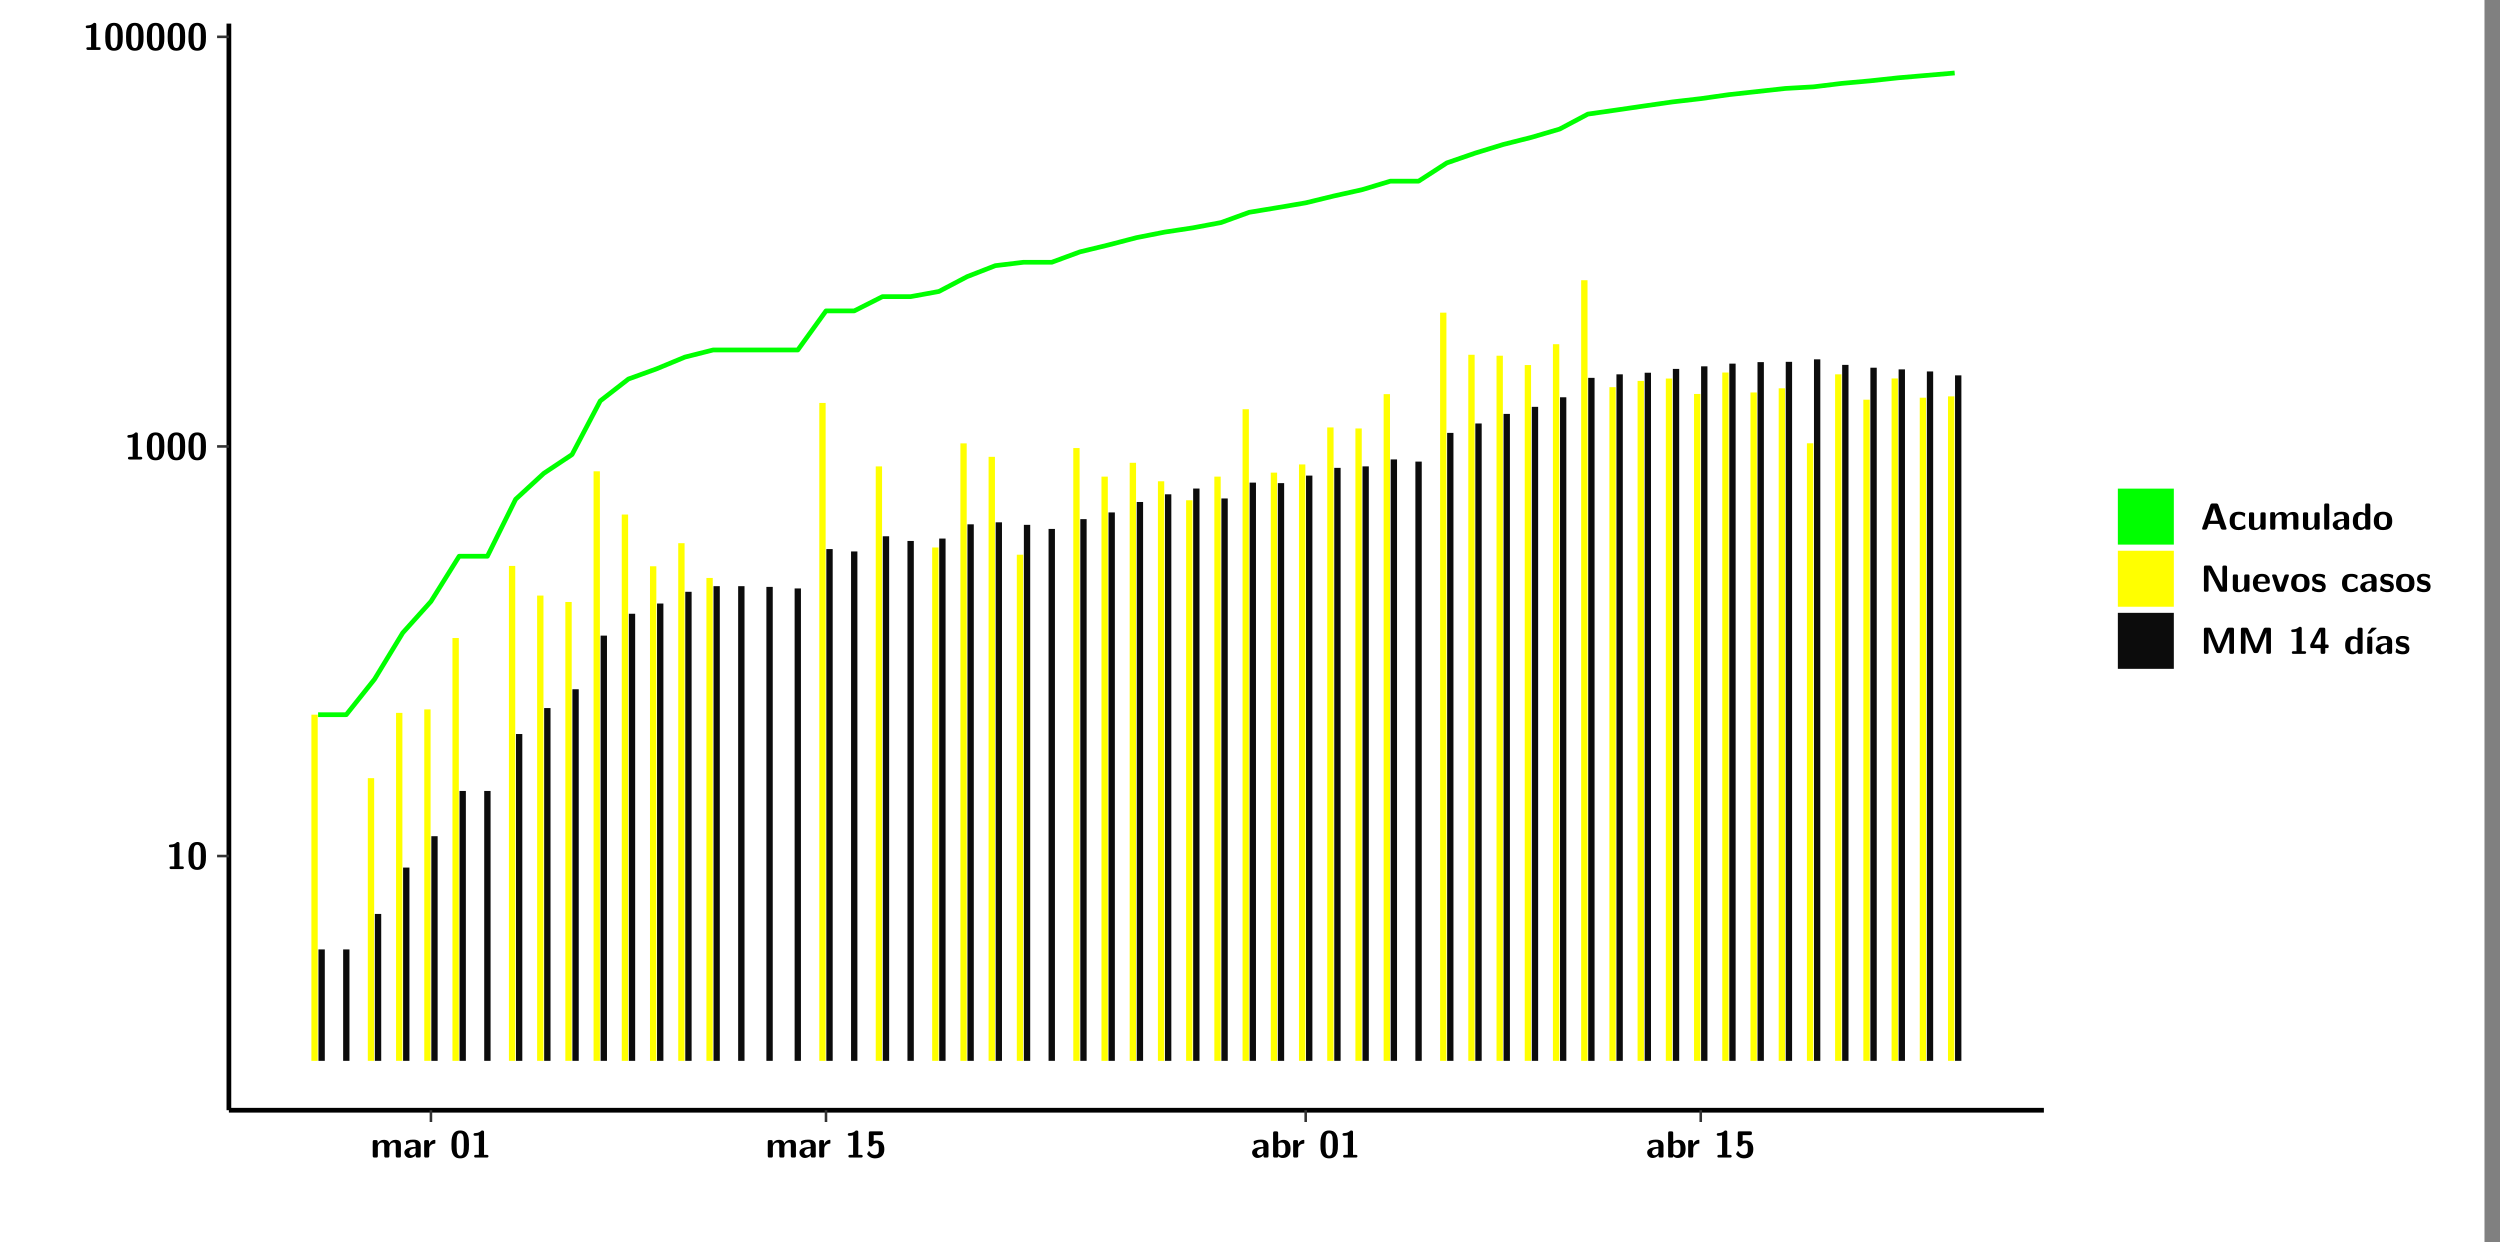 <?xml version="1.0" encoding="UTF-8"?>
<svg xmlns="http://www.w3.org/2000/svg" xmlns:xlink="http://www.w3.org/1999/xlink" width="579.653pt" height="288pt" viewBox="0 0 579.653 288" version="1.1">
<rect x="0" y="0" width="579.653" height="288" fill="#808080" stroke="none"/>
<defs>
<g>
<symbol overflow="visible" id="glyph0-0">
<path style="stroke:none;" d=""/>
</symbol>
<symbol overflow="visible" id="glyph0-1">
<path style="stroke:none;" d="M 3.109 -5.859 C 3.109 -6.016 3.109 -6.281 2.719 -6.281 C 2.547 -6.281 2.516 -6.266 2.406 -6.156 C 2.25 -6.016 1.922 -5.688 1.047 -5.672 C 0.891 -5.672 0.672 -5.609 0.672 -5.359 C 0.672 -5.047 0.969 -5.047 1.094 -5.047 C 1.344 -5.047 1.656 -5.078 1.906 -5.156 L 1.906 -0.625 L 1.234 -0.625 C 1.109 -0.625 0.812 -0.625 0.812 -0.312 C 0.812 0 1.109 0 1.234 0 L 3.719 0 C 3.828 0 4.141 0 4.141 -0.312 C 4.141 -0.625 3.828 -0.625 3.719 -0.625 L 3.109 -0.625 Z M 3.109 -5.859 "/>
</symbol>
<symbol overflow="visible" id="glyph0-2">
<path style="stroke:none;" d="M 4.438 -3 C 4.438 -4.203 4.438 -6.281 2.406 -6.281 C 0.375 -6.281 0.375 -4.219 0.375 -3 C 0.375 -1.812 0.375 0.188 2.406 0.188 C 4.438 0.188 4.438 -1.781 4.438 -3 Z M 2.406 -0.438 C 1.75 -0.438 1.656 -1.25 1.625 -1.484 C 1.562 -1.953 1.562 -2.766 1.562 -3.125 C 1.562 -3.641 1.562 -4.203 1.625 -4.641 C 1.641 -4.875 1.734 -5.641 2.406 -5.641 C 3.047 -5.641 3.156 -4.906 3.188 -4.734 C 3.25 -4.281 3.25 -3.594 3.25 -3.125 C 3.25 -2.625 3.25 -1.953 3.188 -1.469 C 3.156 -1.234 3.062 -0.438 2.406 -0.438 Z M 2.406 -0.438 "/>
</symbol>
<symbol overflow="visible" id="glyph0-3">
<path style="stroke:none;" d="M 7.062 -2.844 C 7.062 -3.75 6.672 -4.109 5.781 -4.109 C 5.156 -4.109 4.688 -3.828 4.359 -3.25 C 4.219 -4.078 3.484 -4.109 3.109 -4.109 C 2.938 -4.109 2.578 -4.109 2.188 -3.828 C 1.906 -3.625 1.734 -3.344 1.672 -3.203 L 1.672 -3.641 C 1.672 -3.922 1.609 -4.062 1.25 -4.062 L 0.953 -4.062 C 0.625 -4.062 0.531 -3.969 0.531 -3.641 L 0.531 -0.422 C 0.531 -0.109 0.625 0 0.953 0 L 1.297 0 C 1.625 0 1.719 -0.109 1.719 -0.422 L 1.719 -2.359 C 1.719 -3.141 2.25 -3.484 2.688 -3.484 C 3.109 -3.484 3.203 -3.297 3.203 -2.828 L 3.203 -0.422 C 3.203 -0.109 3.297 0 3.625 0 L 3.969 0 C 4.297 0 4.391 -0.109 4.391 -0.422 L 4.391 -2.359 C 4.391 -3.141 4.922 -3.484 5.359 -3.484 C 5.781 -3.484 5.875 -3.297 5.875 -2.828 L 5.875 -0.422 C 5.875 -0.109 5.969 0 6.297 0 L 6.641 0 C 6.984 0 7.062 -0.109 7.062 -0.422 Z M 7.062 -2.844 "/>
</symbol>
<symbol overflow="visible" id="glyph0-4">
<path style="stroke:none;" d="M 4.062 -2.766 C 4.062 -4.156 2.734 -4.156 2.297 -4.156 C 1.891 -4.156 1.453 -4.125 0.859 -3.891 C 0.672 -3.797 0.625 -3.781 0.625 -3.688 C 0.625 -3.625 0.688 -3.109 0.688 -3.047 C 0.703 -2.984 0.75 -2.938 0.812 -2.938 C 0.844 -2.938 0.875 -2.969 0.906 -3 C 1.281 -3.391 1.719 -3.578 2.266 -3.578 C 2.734 -3.578 2.875 -3.297 2.875 -2.781 L 2.875 -2.469 C 2.562 -2.469 0.266 -2.453 0.266 -1.172 C 0.266 -0.547 0.766 0.094 1.531 0.094 C 1.828 0.094 2.484 0.016 2.906 -0.594 L 2.906 -0.422 C 2.906 -0.141 2.969 0 3.328 0 L 3.641 0 C 3.984 0 4.062 -0.109 4.062 -0.422 Z M 2.875 -1.344 C 2.875 -0.531 2.047 -0.531 2.016 -0.531 C 1.641 -0.531 1.406 -0.844 1.406 -1.188 C 1.406 -2.047 2.625 -2.109 2.875 -2.109 Z M 2.875 -1.344 "/>
</symbol>
<symbol overflow="visible" id="glyph0-5">
<path style="stroke:none;" d="M 1.703 -2.016 C 1.703 -2.844 2.391 -3.188 2.938 -3.219 C 3.109 -3.234 3.125 -3.234 3.125 -3.469 L 3.125 -3.875 C 3.125 -4.047 3.125 -4.109 2.969 -4.109 C 2.719 -4.109 2.078 -4.031 1.672 -3.078 L 1.656 -3.078 L 1.656 -3.641 C 1.656 -3.922 1.594 -4.062 1.234 -4.062 L 0.953 -4.062 C 0.641 -4.062 0.531 -3.969 0.531 -3.641 L 0.531 -0.422 C 0.531 -0.109 0.625 0 0.953 0 L 1.281 0 C 1.609 0 1.703 -0.109 1.703 -0.422 Z M 1.703 -2.016 "/>
</symbol>
<symbol overflow="visible" id="glyph0-6">
<path style="stroke:none;" d="M 1.859 -5.203 L 3.578 -5.203 C 4 -5.203 4 -5.406 4 -5.641 C 4 -5.875 4 -6.078 3.578 -6.078 L 1.141 -6.078 C 0.875 -6.078 0.734 -6.031 0.734 -5.688 L 0.734 -3 C 0.734 -2.609 0.922 -2.594 1.172 -2.594 C 1.391 -2.594 1.469 -2.594 1.594 -2.812 C 1.812 -3.141 2.109 -3.328 2.469 -3.328 C 3.047 -3.328 3.047 -2.656 3.047 -1.969 C 3.047 -1.297 3.047 -0.625 2.125 -0.625 C 1.844 -0.625 1.25 -0.703 0.906 -1.406 C 0.875 -1.453 0.844 -1.5 0.781 -1.5 C 0.719 -1.5 0.703 -1.469 0.656 -1.391 C 0.531 -1.188 0.328 -0.891 0.328 -0.828 C 0.328 -0.75 0.891 0.188 2.141 0.188 C 3.562 0.188 4.328 -0.516 4.328 -1.938 C 4.328 -3.094 3.844 -3.953 2.5 -3.953 C 2.281 -3.953 2.078 -3.922 1.859 -3.844 Z M 1.859 -5.203 "/>
</symbol>
<symbol overflow="visible" id="glyph0-7">
<path style="stroke:none;" d="M 1.703 -5.656 C 1.703 -5.938 1.641 -6.078 1.281 -6.078 L 0.953 -6.078 C 0.641 -6.078 0.531 -5.984 0.531 -5.656 L 0.531 -0.422 C 0.531 -0.109 0.625 0 0.953 0 L 1.312 0 C 1.453 0 1.719 0 1.734 -0.344 C 2.125 0.094 2.578 0.094 2.719 0.094 C 4.578 0.094 4.578 -1.594 4.578 -2.031 C 4.578 -2.453 4.578 -4.109 2.938 -4.109 C 2.219 -4.109 1.781 -3.703 1.703 -3.625 Z M 1.734 -3.172 C 1.844 -3.281 2.109 -3.484 2.5 -3.484 C 3.391 -3.484 3.391 -2.672 3.391 -2.016 C 3.391 -1.375 3.391 -0.531 2.406 -0.531 C 2.047 -0.531 1.828 -0.75 1.734 -0.875 Z M 1.734 -3.172 "/>
</symbol>
<symbol overflow="visible" id="glyph0-8">
<path style="stroke:none;" d="M 4.156 -5.703 C 4.031 -6.078 3.766 -6.078 3.594 -6.078 L 2.828 -6.078 C 2.641 -6.078 2.391 -6.078 2.266 -5.703 L 0.406 -0.406 C 0.375 -0.297 0.375 -0.281 0.375 -0.234 C 0.375 0 0.594 0 0.703 0 L 1.031 0 C 1.188 0 1.453 0 1.578 -0.344 L 1.922 -1.328 L 4.344 -1.328 L 4.641 -0.484 C 4.75 -0.172 4.812 0 5.234 0 L 5.703 0 C 5.828 0 6.047 0 6.047 -0.234 C 6.047 -0.281 6.047 -0.297 6 -0.406 Z M 2.812 -3.938 C 2.938 -4.328 3.062 -4.656 3.125 -4.969 L 3.141 -4.969 C 3.188 -4.766 3.188 -4.75 3.25 -4.547 L 4.078 -2.078 L 2.188 -2.078 Z M 2.812 -3.938 "/>
</symbol>
<symbol overflow="visible" id="glyph0-9">
<path style="stroke:none;" d="M 4 -0.438 C 4 -0.531 3.969 -0.938 3.953 -1.047 C 3.953 -1.078 3.938 -1.172 3.844 -1.172 C 3.812 -1.172 3.797 -1.172 3.703 -1.078 C 3.562 -0.953 3.141 -0.594 2.422 -0.594 C 1.516 -0.594 1.516 -1.469 1.516 -2.031 C 1.516 -2.75 1.562 -3.484 2.453 -3.484 C 3.031 -3.484 3.266 -3.344 3.578 -3.078 C 3.688 -2.984 3.703 -2.984 3.734 -2.984 C 3.828 -2.984 3.844 -3.062 3.844 -3.094 C 3.859 -3.172 3.953 -3.656 3.953 -3.703 C 3.953 -3.781 3.891 -3.812 3.75 -3.891 C 3.328 -4.078 3.062 -4.156 2.453 -4.156 C 1.141 -4.156 0.328 -3.547 0.328 -2.016 C 0.328 -0.562 1.078 0.094 2.406 0.094 C 2.641 0.094 3.172 0.094 3.75 -0.203 C 4 -0.344 4 -0.344 4 -0.438 Z M 4 -0.438 "/>
</symbol>
<symbol overflow="visible" id="glyph0-10">
<path style="stroke:none;" d="M 4.391 -3.594 C 4.391 -3.875 4.328 -4.016 3.969 -4.016 L 3.609 -4.016 C 3.281 -4.016 3.188 -3.906 3.188 -3.594 L 3.188 -1.516 C 3.188 -0.938 2.891 -0.438 2.266 -0.438 C 1.766 -0.438 1.719 -0.562 1.719 -1.031 L 1.719 -3.594 C 1.719 -3.875 1.656 -4.016 1.297 -4.016 L 0.953 -4.016 C 0.625 -4.016 0.531 -3.922 0.531 -3.594 L 0.531 -1.109 C 0.531 -0.172 1.031 0.094 1.953 0.094 C 2.188 0.094 2.812 0.094 3.219 -0.656 L 3.219 -0.422 C 3.219 -0.141 3.281 0 3.641 0 L 3.969 0 C 4.297 0 4.391 -0.109 4.391 -0.422 Z M 4.391 -3.594 "/>
</symbol>
<symbol overflow="visible" id="glyph0-11">
<path style="stroke:none;" d="M 1.703 -5.656 C 1.703 -5.938 1.641 -6.078 1.281 -6.078 L 0.953 -6.078 C 0.641 -6.078 0.531 -5.984 0.531 -5.656 L 0.531 -0.422 C 0.531 -0.109 0.625 0 0.953 0 L 1.281 0 C 1.609 0 1.703 -0.109 1.703 -0.422 Z M 1.703 -5.656 "/>
</symbol>
<symbol overflow="visible" id="glyph0-12">
<path style="stroke:none;" d="M 4.375 -5.656 C 4.375 -5.938 4.312 -6.078 3.953 -6.078 L 3.625 -6.078 C 3.297 -6.078 3.203 -5.969 3.203 -5.656 L 3.203 -3.672 C 2.812 -4.047 2.375 -4.109 2.109 -4.109 C 0.328 -4.109 0.328 -2.422 0.328 -2 C 0.328 -1.594 0.328 0.094 2.062 0.094 C 2.422 0.094 2.812 -0.016 3.188 -0.406 C 3.188 -0.094 3.297 0 3.609 0 L 3.953 0 C 4.281 0 4.375 -0.109 4.375 -0.422 Z M 3.188 -1.094 C 3.188 -0.953 3.188 -0.875 2.922 -0.688 C 2.703 -0.547 2.5 -0.531 2.406 -0.531 C 1.516 -0.531 1.516 -1.344 1.516 -2 C 1.516 -2.656 1.516 -3.484 2.5 -3.484 C 2.75 -3.484 2.984 -3.391 3.188 -3.203 Z M 3.188 -1.094 "/>
</symbol>
<symbol overflow="visible" id="glyph0-13">
<path style="stroke:none;" d="M 4.547 -1.969 C 4.547 -3.406 3.844 -4.156 2.406 -4.156 C 0.953 -4.156 0.266 -3.391 0.266 -1.969 C 0.266 -0.547 1.031 0.094 2.406 0.094 C 3.781 0.094 4.547 -0.531 4.547 -1.969 Z M 2.406 -0.594 C 1.469 -0.594 1.469 -1.375 1.469 -2.078 C 1.469 -2.75 1.469 -3.531 2.406 -3.531 C 3.344 -3.531 3.344 -2.766 3.344 -2.078 C 3.344 -1.391 3.344 -0.594 2.406 -0.594 Z M 2.406 -0.594 "/>
</symbol>
<symbol overflow="visible" id="glyph0-14">
<path style="stroke:none;" d="M 2.656 -5.734 C 2.469 -6.078 2.203 -6.078 2.031 -6.078 L 1.219 -6.078 C 0.906 -6.078 0.797 -5.984 0.797 -5.656 L 0.797 -0.422 C 0.797 -0.109 0.891 0 1.219 0 L 1.453 0 C 1.781 0 1.875 -0.109 1.875 -0.422 L 1.875 -5.016 L 1.891 -5.016 L 4.297 -0.344 C 4.484 0 4.75 0 4.922 0 L 5.734 0 C 6.062 0 6.156 -0.109 6.156 -0.422 L 6.156 -5.656 C 6.156 -5.938 6.094 -6.078 5.734 -6.078 L 5.5 -6.078 C 5.156 -6.078 5.078 -5.969 5.078 -5.656 L 5.078 -1.062 L 5.062 -1.062 Z M 2.656 -5.734 "/>
</symbol>
<symbol overflow="visible" id="glyph0-15">
<path style="stroke:none;" d="M 3.781 -1.875 C 3.984 -1.875 4.203 -1.891 4.203 -2.281 C 4.203 -3.406 3.672 -4.156 2.359 -4.156 C 0.969 -4.156 0.266 -3.375 0.266 -2.047 C 0.266 -0.609 1.109 0.094 2.484 0.094 C 2.812 0.094 3.312 0.047 3.891 -0.234 C 4.078 -0.328 4.141 -0.359 4.141 -0.469 C 4.141 -0.531 4.125 -0.781 4.109 -0.844 C 4.078 -1.125 4.062 -1.125 3.984 -1.125 C 3.953 -1.125 3.938 -1.125 3.844 -1.047 C 3.328 -0.594 2.797 -0.531 2.516 -0.531 C 1.531 -0.531 1.422 -1.312 1.391 -1.875 Z M 1.406 -2.344 C 1.422 -2.875 1.609 -3.531 2.359 -3.531 C 3.062 -3.531 3.203 -3.031 3.219 -2.344 Z M 1.406 -2.344 "/>
</symbol>
<symbol overflow="visible" id="glyph0-16">
<path style="stroke:none;" d="M 4.109 -3.609 C 4.141 -3.719 4.141 -3.75 4.141 -3.766 C 4.141 -4.016 3.922 -4.016 3.797 -4.016 L 3.609 -4.016 C 3.25 -4.016 3.141 -3.891 3.062 -3.641 L 2.203 -0.984 L 1.328 -3.641 C 1.266 -3.828 1.203 -4.016 0.781 -4.016 L 0.578 -4.016 C 0.453 -4.016 0.234 -4.016 0.234 -3.766 C 0.234 -3.75 0.234 -3.719 0.266 -3.609 L 1.312 -0.375 C 1.438 0 1.703 0 1.859 0 L 2.5 0 C 2.672 0 2.938 0 3.062 -0.375 Z M 4.109 -3.609 "/>
</symbol>
<symbol overflow="visible" id="glyph0-17">
<path style="stroke:none;" d="M 3.469 -1.234 C 3.469 -1.734 3.203 -2.031 3.047 -2.172 C 2.703 -2.484 2.391 -2.547 2.031 -2.609 C 1.547 -2.703 1.188 -2.766 1.188 -3.109 C 1.188 -3.469 1.484 -3.547 1.828 -3.547 C 2.406 -3.547 2.719 -3.328 2.953 -3.125 C 3.047 -3.047 3.062 -3.047 3.094 -3.047 C 3.188 -3.047 3.203 -3.125 3.203 -3.156 C 3.219 -3.219 3.312 -3.719 3.312 -3.766 C 3.312 -3.906 2.844 -4.031 2.75 -4.062 C 2.406 -4.156 2.125 -4.156 1.891 -4.156 C 1.5 -4.156 0.328 -4.156 0.328 -2.906 C 0.328 -2.484 0.516 -2.219 0.75 -2 C 1.062 -1.734 1.406 -1.672 1.906 -1.562 C 2.156 -1.531 2.609 -1.453 2.609 -1.062 C 2.609 -0.656 2.266 -0.594 1.922 -0.594 C 1.531 -0.594 1.047 -0.703 0.625 -1.188 C 0.594 -1.234 0.562 -1.266 0.516 -1.266 C 0.422 -1.266 0.406 -1.188 0.391 -1.125 C 0.375 -1.016 0.266 -0.516 0.266 -0.422 C 0.266 -0.266 0.922 -0.062 0.922 -0.047 C 1.406 0.094 1.766 0.094 1.922 0.094 C 2.359 0.094 3.469 0.062 3.469 -1.234 Z M 3.469 -1.234 "/>
</symbol>
<symbol overflow="visible" id="glyph0-18">
<path style="stroke:none;" d="M 4.859 -2.859 C 4.688 -2.422 4.359 -1.609 4.281 -1.312 C 4.203 -1.625 3.844 -2.484 3.656 -2.953 L 2.531 -5.719 C 2.391 -6.078 2.109 -6.078 1.953 -6.078 L 1.219 -6.078 C 0.906 -6.078 0.797 -5.984 0.797 -5.656 L 0.797 -0.422 C 0.797 -0.109 0.891 0 1.219 0 L 1.453 0 C 1.781 0 1.875 -0.109 1.875 -0.422 L 1.875 -4.953 L 1.891 -4.953 C 1.984 -4.562 2.375 -3.578 2.578 -3.062 L 3.609 -0.562 C 3.766 -0.188 3.969 -0.188 4.266 -0.188 C 4.562 -0.188 4.781 -0.188 4.938 -0.562 L 6.062 -3.328 C 6.141 -3.531 6.625 -4.719 6.672 -4.953 L 6.688 -4.953 L 6.688 -0.422 C 6.688 -0.141 6.75 0 7.109 0 L 7.344 0 C 7.672 0 7.766 -0.109 7.766 -0.422 L 7.766 -5.656 C 7.766 -5.938 7.703 -6.078 7.344 -6.078 L 6.609 -6.078 C 6.391 -6.078 6.172 -6.062 6.016 -5.703 Z M 4.859 -2.859 "/>
</symbol>
<symbol overflow="visible" id="glyph0-19">
<path style="stroke:none;" d="M 0.344 -2.297 C 0.266 -2.172 0.266 -2.141 0.266 -1.984 L 0.266 -1.766 C 0.266 -1.484 0.328 -1.344 0.688 -1.344 L 2.672 -1.344 L 2.672 -0.422 C 2.672 -0.141 2.719 0 3.078 0 L 3.328 0 C 3.656 0 3.75 -0.109 3.75 -0.422 L 3.75 -1.344 L 4.125 -1.344 C 4.391 -1.344 4.547 -1.406 4.547 -1.75 C 4.547 -2.078 4.422 -2.172 4.125 -2.172 L 3.75 -2.172 L 3.75 -5.656 C 3.75 -5.984 3.656 -6.078 3.328 -6.078 L 2.688 -6.078 C 2.531 -6.078 2.391 -6.078 2.281 -5.875 Z M 1.188 -2.172 C 2.578 -4.75 2.672 -5.016 2.703 -5.156 L 2.719 -5.156 L 2.719 -2.172 Z M 1.188 -2.172 "/>
</symbol>
<symbol overflow="visible" id="glyph0-20">
<path style="stroke:none;" d="M 3.906 -5.844 C 3.953 -5.875 4 -5.922 4 -5.969 C 4 -6.078 3.906 -6.078 3.766 -6.078 L 3.047 -6.078 C 2.875 -6.078 2.859 -6.078 2.781 -5.984 L 2.031 -4.953 C 1.953 -4.859 1.953 -4.844 1.953 -4.828 C 1.953 -4.703 2.047 -4.703 2.188 -4.703 L 2.516 -4.703 Z M 3.906 -5.844 "/>
</symbol>
<symbol overflow="visible" id="glyph0-21">
<path style="stroke:none;" d="M 1.703 -3.594 C 1.703 -3.875 1.641 -4.016 1.281 -4.016 L 0.953 -4.016 C 0.641 -4.016 0.531 -3.922 0.531 -3.594 L 0.531 -0.422 C 0.531 -0.109 0.625 0 0.953 0 L 1.281 0 C 1.609 0 1.703 -0.109 1.703 -0.422 Z M 1.703 -3.594 "/>
</symbol>
</g>
<clipPath id="clip1">
  <path d="M 0 0 L 576.008 0 L 576.008 288 L 0 288 Z M 0 0 "/>
</clipPath>
<clipPath id="clip2">
  <path d="M 53.07 5.477 L 473.898 5.477 L 473.898 257.414 L 53.07 257.414 Z M 53.07 5.477 "/>
</clipPath>
</defs>
<g id="surface1">
<g clip-path="url(#clip1)" clip-rule="nonzero">
<path style="fill-rule:nonzero;fill:rgb(100%,100%,100%);fill-opacity:1;stroke-width:0.598;stroke-linecap:round;stroke-linejoin:round;stroke:rgb(100%,100%,100%);stroke-opacity:1;stroke-miterlimit:10;" d="M 0 0 L 0 288.004 L 576.008 288.004 L 576.008 0 Z M 0 0 " transform="matrix(1,0,0,-1,0,288)"/>
</g>
<g clip-path="url(#clip2)" clip-rule="nonzero">
<path style=" stroke:none;fill-rule:nonzero;fill:rgb(100%,100%,100%);fill-opacity:1;" d="M 53.07 257.414 L 53.07 5.477 L 473.898 5.477 L 473.898 257.414 Z M 53.07 257.414 "/>
</g>
<path style=" stroke:none;fill-rule:nonzero;fill:rgb(100%,100%,0%);fill-opacity:1;" d="M 72.199 245.969 L 72.199 165.707 L 73.664 165.707 L 73.664 245.969 Z M 72.199 245.969 "/>
<path style=" stroke:none;fill-rule:nonzero;fill:rgb(4.999%,4.999%,4.999%);fill-opacity:1;" d="M 73.836 245.969 L 73.836 220.133 L 75.309 220.133 L 75.309 245.969 Z M 73.836 245.969 "/>
<path style=" stroke:none;fill-rule:nonzero;fill:rgb(4.999%,4.999%,4.999%);fill-opacity:1;" d="M 79.562 245.969 L 79.562 220.133 L 81.027 220.133 L 81.027 245.969 Z M 79.562 245.969 "/>
<path style=" stroke:none;fill-rule:nonzero;fill:rgb(100%,100%,0%);fill-opacity:1;" d="M 85.281 245.969 L 85.281 180.422 L 86.754 180.422 L 86.754 245.969 Z M 85.281 245.969 "/>
<path style=" stroke:none;fill-rule:nonzero;fill:rgb(4.999%,4.999%,4.999%);fill-opacity:1;" d="M 86.914 245.969 L 86.914 211.906 L 88.391 211.906 L 88.391 245.969 Z M 86.914 245.969 "/>
<path style=" stroke:none;fill-rule:nonzero;fill:rgb(100%,100%,0%);fill-opacity:1;" d="M 91.828 245.969 L 91.828 165.289 L 93.301 165.289 L 93.301 245.969 Z M 91.828 245.969 "/>
<path style=" stroke:none;fill-rule:nonzero;fill:rgb(4.999%,4.999%,4.999%);fill-opacity:1;" d="M 93.461 245.969 L 93.461 201.156 L 94.934 201.156 L 94.934 245.969 Z M 93.461 245.969 "/>
<path style=" stroke:none;fill-rule:nonzero;fill:rgb(100%,100%,0%);fill-opacity:1;" d="M 98.371 245.969 L 98.371 164.48 L 99.836 164.48 L 99.836 245.969 Z M 98.371 245.969 "/>
<path style=" stroke:none;fill-rule:nonzero;fill:rgb(4.999%,4.999%,4.999%);fill-opacity:1;" d="M 100.008 245.969 L 100.008 193.883 L 101.473 193.883 L 101.473 245.969 Z M 100.008 245.969 "/>
<path style=" stroke:none;fill-rule:nonzero;fill:rgb(100%,100%,0%);fill-opacity:1;" d="M 104.906 245.969 L 104.906 147.934 L 106.383 147.934 L 106.383 245.969 Z M 104.906 245.969 "/>
<path style=" stroke:none;fill-rule:nonzero;fill:rgb(4.999%,4.999%,4.999%);fill-opacity:1;" d="M 106.543 245.969 L 106.543 183.391 L 108.016 183.391 L 108.016 245.969 Z M 106.543 245.969 "/>
<path style=" stroke:none;fill-rule:nonzero;fill:rgb(4.999%,4.999%,4.999%);fill-opacity:1;" d="M 112.27 245.969 L 112.27 183.391 L 113.746 183.391 L 113.746 245.969 Z M 112.27 245.969 "/>
<path style=" stroke:none;fill-rule:nonzero;fill:rgb(100%,100%,0%);fill-opacity:1;" d="M 118 245.969 L 118 131.215 L 119.465 131.215 L 119.465 245.969 Z M 118 245.969 "/>
<path style=" stroke:none;fill-rule:nonzero;fill:rgb(4.999%,4.999%,4.999%);fill-opacity:1;" d="M 119.633 245.969 L 119.633 170.191 L 121.105 170.191 L 121.105 245.969 Z M 119.633 245.969 "/>
<path style=" stroke:none;fill-rule:nonzero;fill:rgb(100%,100%,0%);fill-opacity:1;" d="M 124.535 245.969 L 124.535 138.09 L 126.008 138.09 L 126.008 245.969 Z M 124.535 245.969 "/>
<path style=" stroke:none;fill-rule:nonzero;fill:rgb(4.999%,4.999%,4.999%);fill-opacity:1;" d="M 126.168 245.969 L 126.168 164.172 L 127.645 164.172 L 127.645 245.969 Z M 126.168 245.969 "/>
<path style=" stroke:none;fill-rule:nonzero;fill:rgb(100%,100%,0%);fill-opacity:1;" d="M 131.082 245.969 L 131.082 139.574 L 132.555 139.574 L 132.555 245.969 Z M 131.082 245.969 "/>
<path style=" stroke:none;fill-rule:nonzero;fill:rgb(4.999%,4.999%,4.999%);fill-opacity:1;" d="M 132.715 245.969 L 132.715 159.809 L 134.188 159.809 L 134.188 245.969 Z M 132.715 245.969 "/>
<path style=" stroke:none;fill-rule:nonzero;fill:rgb(100%,100%,0%);fill-opacity:1;" d="M 137.625 245.969 L 137.625 109.277 L 139.09 109.277 L 139.09 245.969 Z M 137.625 245.969 "/>
<path style=" stroke:none;fill-rule:nonzero;fill:rgb(4.999%,4.999%,4.999%);fill-opacity:1;" d="M 139.258 245.969 L 139.258 147.375 L 140.734 147.375 L 140.734 245.969 Z M 139.258 245.969 "/>
<path style=" stroke:none;fill-rule:nonzero;fill:rgb(100%,100%,0%);fill-opacity:1;" d="M 144.16 245.969 L 144.16 119.301 L 145.637 119.301 L 145.637 245.969 Z M 144.16 245.969 "/>
<path style=" stroke:none;fill-rule:nonzero;fill:rgb(4.999%,4.999%,4.999%);fill-opacity:1;" d="M 145.805 245.969 L 145.805 142.305 L 147.27 142.305 L 147.27 245.969 Z M 145.805 245.969 "/>
<path style=" stroke:none;fill-rule:nonzero;fill:rgb(100%,100%,0%);fill-opacity:1;" d="M 150.707 245.969 L 150.707 131.297 L 152.18 131.297 L 152.18 245.969 Z M 150.707 245.969 "/>
<path style=" stroke:none;fill-rule:nonzero;fill:rgb(4.999%,4.999%,4.999%);fill-opacity:1;" d="M 152.34 245.969 L 152.34 139.934 L 153.816 139.934 L 153.816 245.969 Z M 152.34 245.969 "/>
<path style=" stroke:none;fill-rule:nonzero;fill:rgb(100%,100%,0%);fill-opacity:1;" d="M 157.254 245.969 L 157.254 125.945 L 158.727 125.945 L 158.727 245.969 Z M 157.254 245.969 "/>
<path style=" stroke:none;fill-rule:nonzero;fill:rgb(4.999%,4.999%,4.999%);fill-opacity:1;" d="M 158.887 245.969 L 158.887 137.215 L 160.359 137.215 L 160.359 245.969 Z M 158.887 245.969 "/>
<path style=" stroke:none;fill-rule:nonzero;fill:rgb(100%,100%,0%);fill-opacity:1;" d="M 163.789 245.969 L 163.789 134.004 L 165.262 134.004 L 165.262 245.969 Z M 163.789 245.969 "/>
<path style=" stroke:none;fill-rule:nonzero;fill:rgb(4.999%,4.999%,4.999%);fill-opacity:1;" d="M 165.434 245.969 L 165.434 135.91 L 166.895 135.91 L 166.895 245.969 Z M 165.434 245.969 "/>
<path style=" stroke:none;fill-rule:nonzero;fill:rgb(4.999%,4.999%,4.999%);fill-opacity:1;" d="M 171.148 245.969 L 171.148 135.91 L 172.625 135.91 L 172.625 245.969 Z M 171.148 245.969 "/>
<path style=" stroke:none;fill-rule:nonzero;fill:rgb(4.999%,4.999%,4.999%);fill-opacity:1;" d="M 177.695 245.969 L 177.695 136.078 L 179.172 136.078 L 179.172 245.969 Z M 177.695 245.969 "/>
<path style=" stroke:none;fill-rule:nonzero;fill:rgb(4.999%,4.999%,4.999%);fill-opacity:1;" d="M 184.242 245.969 L 184.242 136.438 L 185.707 136.438 L 185.707 245.969 Z M 184.242 245.969 "/>
<path style=" stroke:none;fill-rule:nonzero;fill:rgb(100%,100%,0%);fill-opacity:1;" d="M 189.961 245.969 L 189.961 93.426 L 191.434 93.426 L 191.434 245.969 Z M 189.961 245.969 "/>
<path style=" stroke:none;fill-rule:nonzero;fill:rgb(4.999%,4.999%,4.999%);fill-opacity:1;" d="M 191.594 245.969 L 191.594 127.309 L 193.07 127.309 L 193.07 245.969 Z M 191.594 245.969 "/>
<path style=" stroke:none;fill-rule:nonzero;fill:rgb(4.999%,4.999%,4.999%);fill-opacity:1;" d="M 197.324 245.969 L 197.324 127.859 L 198.797 127.859 L 198.797 245.969 Z M 197.324 245.969 "/>
<path style=" stroke:none;fill-rule:nonzero;fill:rgb(100%,100%,0%);fill-opacity:1;" d="M 203.051 245.969 L 203.051 108.141 L 204.516 108.141 L 204.516 245.969 Z M 203.051 245.969 "/>
<path style=" stroke:none;fill-rule:nonzero;fill:rgb(4.999%,4.999%,4.999%);fill-opacity:1;" d="M 204.684 245.969 L 204.684 124.34 L 206.16 124.34 L 206.16 245.969 Z M 204.684 245.969 "/>
<path style=" stroke:none;fill-rule:nonzero;fill:rgb(4.999%,4.999%,4.999%);fill-opacity:1;" d="M 210.402 245.969 L 210.402 125.426 L 211.879 125.426 L 211.879 245.969 Z M 210.402 245.969 "/>
<path style=" stroke:none;fill-rule:nonzero;fill:rgb(100%,100%,0%);fill-opacity:1;" d="M 216.133 245.969 L 216.133 126.941 L 217.605 126.941 L 217.605 245.969 Z M 216.133 245.969 "/>
<path style=" stroke:none;fill-rule:nonzero;fill:rgb(4.999%,4.999%,4.999%);fill-opacity:1;" d="M 217.766 245.969 L 217.766 124.871 L 219.242 124.871 L 219.242 245.969 Z M 217.766 245.969 "/>
<path style=" stroke:none;fill-rule:nonzero;fill:rgb(100%,100%,0%);fill-opacity:1;" d="M 222.68 245.969 L 222.68 102.801 L 224.141 102.801 L 224.141 245.969 Z M 222.68 245.969 "/>
<path style=" stroke:none;fill-rule:nonzero;fill:rgb(4.999%,4.999%,4.999%);fill-opacity:1;" d="M 224.312 245.969 L 224.312 121.57 L 225.785 121.57 L 225.785 245.969 Z M 224.312 245.969 "/>
<path style=" stroke:none;fill-rule:nonzero;fill:rgb(100%,100%,0%);fill-opacity:1;" d="M 229.215 245.969 L 229.215 105.922 L 230.688 105.922 L 230.688 245.969 Z M 229.215 245.969 "/>
<path style=" stroke:none;fill-rule:nonzero;fill:rgb(4.999%,4.999%,4.999%);fill-opacity:1;" d="M 230.855 245.969 L 230.855 121.105 L 232.32 121.105 L 232.32 245.969 Z M 230.855 245.969 "/>
<path style=" stroke:none;fill-rule:nonzero;fill:rgb(100%,100%,0%);fill-opacity:1;" d="M 235.758 245.969 L 235.758 128.617 L 237.234 128.617 L 237.234 245.969 Z M 235.758 245.969 "/>
<path style=" stroke:none;fill-rule:nonzero;fill:rgb(4.999%,4.999%,4.999%);fill-opacity:1;" d="M 237.395 245.969 L 237.395 121.691 L 238.867 121.691 L 238.867 245.969 Z M 237.395 245.969 "/>
<path style=" stroke:none;fill-rule:nonzero;fill:rgb(4.999%,4.999%,4.999%);fill-opacity:1;" d="M 243.121 245.969 L 243.121 122.637 L 244.598 122.637 L 244.598 245.969 Z M 243.121 245.969 "/>
<path style=" stroke:none;fill-rule:nonzero;fill:rgb(100%,100%,0%);fill-opacity:1;" d="M 248.852 245.969 L 248.852 103.887 L 250.316 103.887 L 250.316 245.969 Z M 248.852 245.969 "/>
<path style=" stroke:none;fill-rule:nonzero;fill:rgb(4.999%,4.999%,4.999%);fill-opacity:1;" d="M 250.484 245.969 L 250.484 120.367 L 251.949 120.367 L 251.949 245.969 Z M 250.484 245.969 "/>
<path style=" stroke:none;fill-rule:nonzero;fill:rgb(100%,100%,0%);fill-opacity:1;" d="M 255.387 245.969 L 255.387 110.512 L 256.859 110.512 L 256.859 245.969 Z M 255.387 245.969 "/>
<path style=" stroke:none;fill-rule:nonzero;fill:rgb(4.999%,4.999%,4.999%);fill-opacity:1;" d="M 257.02 245.969 L 257.02 118.812 L 258.492 118.812 L 258.492 245.969 Z M 257.02 245.969 "/>
<path style=" stroke:none;fill-rule:nonzero;fill:rgb(100%,100%,0%);fill-opacity:1;" d="M 261.93 245.969 L 261.93 107.305 L 263.406 107.305 L 263.406 245.969 Z M 261.93 245.969 "/>
<path style=" stroke:none;fill-rule:nonzero;fill:rgb(4.999%,4.999%,4.999%);fill-opacity:1;" d="M 263.566 245.969 L 263.566 116.391 L 265.039 116.391 L 265.039 245.969 Z M 263.566 245.969 "/>
<path style=" stroke:none;fill-rule:nonzero;fill:rgb(100%,100%,0%);fill-opacity:1;" d="M 268.477 245.969 L 268.477 111.59 L 269.941 111.59 L 269.941 245.969 Z M 268.477 245.969 "/>
<path style=" stroke:none;fill-rule:nonzero;fill:rgb(4.999%,4.999%,4.999%);fill-opacity:1;" d="M 270.109 245.969 L 270.109 114.609 L 271.586 114.609 L 271.586 245.969 Z M 270.109 245.969 "/>
<path style=" stroke:none;fill-rule:nonzero;fill:rgb(100%,100%,0%);fill-opacity:1;" d="M 275.012 245.969 L 275.012 115.992 L 276.488 115.992 L 276.488 245.969 Z M 275.012 245.969 "/>
<path style=" stroke:none;fill-rule:nonzero;fill:rgb(4.999%,4.999%,4.999%);fill-opacity:1;" d="M 276.645 245.969 L 276.645 113.273 L 278.121 113.273 L 278.121 245.969 Z M 276.645 245.969 "/>
<path style=" stroke:none;fill-rule:nonzero;fill:rgb(100%,100%,0%);fill-opacity:1;" d="M 281.559 245.969 L 281.559 110.512 L 283.031 110.512 L 283.031 245.969 Z M 281.559 245.969 "/>
<path style=" stroke:none;fill-rule:nonzero;fill:rgb(4.999%,4.999%,4.999%);fill-opacity:1;" d="M 283.191 245.969 L 283.191 115.574 L 284.668 115.574 L 284.668 245.969 Z M 283.191 245.969 "/>
<path style=" stroke:none;fill-rule:nonzero;fill:rgb(100%,100%,0%);fill-opacity:1;" d="M 288.102 245.969 L 288.102 94.883 L 289.566 94.883 L 289.566 245.969 Z M 288.102 245.969 "/>
<path style=" stroke:none;fill-rule:nonzero;fill:rgb(4.999%,4.999%,4.999%);fill-opacity:1;" d="M 289.738 245.969 L 289.738 111.898 L 291.211 111.898 L 291.211 245.969 Z M 289.738 245.969 "/>
<path style=" stroke:none;fill-rule:nonzero;fill:rgb(100%,100%,0%);fill-opacity:1;" d="M 294.641 245.969 L 294.641 109.586 L 296.113 109.586 L 296.113 245.969 Z M 294.641 245.969 "/>
<path style=" stroke:none;fill-rule:nonzero;fill:rgb(4.999%,4.999%,4.999%);fill-opacity:1;" d="M 296.281 245.969 L 296.281 112.02 L 297.746 112.02 L 297.746 245.969 Z M 296.281 245.969 "/>
<path style=" stroke:none;fill-rule:nonzero;fill:rgb(100%,100%,0%);fill-opacity:1;" d="M 301.184 245.969 L 301.184 107.684 L 302.66 107.684 L 302.66 245.969 Z M 301.184 245.969 "/>
<path style=" stroke:none;fill-rule:nonzero;fill:rgb(4.999%,4.999%,4.999%);fill-opacity:1;" d="M 302.816 245.969 L 302.816 110.273 L 304.293 110.273 L 304.293 245.969 Z M 302.816 245.969 "/>
<path style=" stroke:none;fill-rule:nonzero;fill:rgb(100%,100%,0%);fill-opacity:1;" d="M 307.73 245.969 L 307.73 99.105 L 309.203 99.105 L 309.203 245.969 Z M 307.73 245.969 "/>
<path style=" stroke:none;fill-rule:nonzero;fill:rgb(4.999%,4.999%,4.999%);fill-opacity:1;" d="M 309.363 245.969 L 309.363 108.48 L 310.84 108.48 L 310.84 245.969 Z M 309.363 245.969 "/>
<path style=" stroke:none;fill-rule:nonzero;fill:rgb(100%,100%,0%);fill-opacity:1;" d="M 314.266 245.969 L 314.266 99.344 L 315.738 99.344 L 315.738 245.969 Z M 314.266 245.969 "/>
<path style=" stroke:none;fill-rule:nonzero;fill:rgb(4.999%,4.999%,4.999%);fill-opacity:1;" d="M 315.91 245.969 L 315.91 108.133 L 317.375 108.133 L 317.375 245.969 Z M 315.91 245.969 "/>
<path style=" stroke:none;fill-rule:nonzero;fill:rgb(100%,100%,0%);fill-opacity:1;" d="M 320.812 245.969 L 320.812 91.387 L 322.285 91.387 L 322.285 245.969 Z M 320.812 245.969 "/>
<path style=" stroke:none;fill-rule:nonzero;fill:rgb(4.999%,4.999%,4.999%);fill-opacity:1;" d="M 322.445 245.969 L 322.445 106.52 L 323.918 106.52 L 323.918 245.969 Z M 322.445 245.969 "/>
<path style=" stroke:none;fill-rule:nonzero;fill:rgb(4.999%,4.999%,4.999%);fill-opacity:1;" d="M 328.172 245.969 L 328.172 107.027 L 329.648 107.027 L 329.648 245.969 Z M 328.172 245.969 "/>
<path style=" stroke:none;fill-rule:nonzero;fill:rgb(100%,100%,0%);fill-opacity:1;" d="M 333.902 245.969 L 333.902 72.496 L 335.367 72.496 L 335.367 245.969 Z M 333.902 245.969 "/>
<path style=" stroke:none;fill-rule:nonzero;fill:rgb(4.999%,4.999%,4.999%);fill-opacity:1;" d="M 335.535 245.969 L 335.535 100.371 L 337 100.371 L 337 245.969 Z M 335.535 245.969 "/>
<path style=" stroke:none;fill-rule:nonzero;fill:rgb(100%,100%,0%);fill-opacity:1;" d="M 340.438 245.969 L 340.438 82.258 L 341.914 82.258 L 341.914 245.969 Z M 340.438 245.969 "/>
<path style=" stroke:none;fill-rule:nonzero;fill:rgb(4.999%,4.999%,4.999%);fill-opacity:1;" d="M 342.07 245.969 L 342.07 98.188 L 343.547 98.188 L 343.547 245.969 Z M 342.07 245.969 "/>
<path style=" stroke:none;fill-rule:nonzero;fill:rgb(100%,100%,0%);fill-opacity:1;" d="M 346.984 245.969 L 346.984 82.477 L 348.457 82.477 L 348.457 245.969 Z M 346.984 245.969 "/>
<path style=" stroke:none;fill-rule:nonzero;fill:rgb(4.999%,4.999%,4.999%);fill-opacity:1;" d="M 348.617 245.969 L 348.617 95.969 L 350.09 95.969 L 350.09 245.969 Z M 348.617 245.969 "/>
<path style=" stroke:none;fill-rule:nonzero;fill:rgb(100%,100%,0%);fill-opacity:1;" d="M 353.527 245.969 L 353.527 84.641 L 354.992 84.641 L 354.992 245.969 Z M 353.527 245.969 "/>
<path style=" stroke:none;fill-rule:nonzero;fill:rgb(4.999%,4.999%,4.999%);fill-opacity:1;" d="M 355.164 245.969 L 355.164 94.332 L 356.637 94.332 L 356.637 245.969 Z M 355.164 245.969 "/>
<path style=" stroke:none;fill-rule:nonzero;fill:rgb(100%,100%,0%);fill-opacity:1;" d="M 360.062 245.969 L 360.062 79.809 L 361.539 79.809 L 361.539 245.969 Z M 360.062 245.969 "/>
<path style=" stroke:none;fill-rule:nonzero;fill:rgb(4.999%,4.999%,4.999%);fill-opacity:1;" d="M 361.707 245.969 L 361.707 92.113 L 363.172 92.113 L 363.172 245.969 Z M 361.707 245.969 "/>
<path style=" stroke:none;fill-rule:nonzero;fill:rgb(100%,100%,0%);fill-opacity:1;" d="M 366.609 245.969 L 366.609 64.973 L 368.086 64.973 L 368.086 245.969 Z M 366.609 245.969 "/>
<path style=" stroke:none;fill-rule:nonzero;fill:rgb(4.999%,4.999%,4.999%);fill-opacity:1;" d="M 368.242 245.969 L 368.242 87.609 L 369.719 87.609 L 369.719 245.969 Z M 368.242 245.969 "/>
<path style=" stroke:none;fill-rule:nonzero;fill:rgb(100%,100%,0%);fill-opacity:1;" d="M 373.156 245.969 L 373.156 89.77 L 374.621 89.77 L 374.621 245.969 Z M 373.156 245.969 "/>
<path style=" stroke:none;fill-rule:nonzero;fill:rgb(4.999%,4.999%,4.999%);fill-opacity:1;" d="M 374.789 245.969 L 374.789 86.793 L 376.266 86.793 L 376.266 245.969 Z M 374.789 245.969 "/>
<path style=" stroke:none;fill-rule:nonzero;fill:rgb(100%,100%,0%);fill-opacity:1;" d="M 379.691 245.969 L 379.691 88.316 L 381.164 88.316 L 381.164 245.969 Z M 379.691 245.969 "/>
<path style=" stroke:none;fill-rule:nonzero;fill:rgb(4.999%,4.999%,4.999%);fill-opacity:1;" d="M 381.336 245.969 L 381.336 86.422 L 382.801 86.422 L 382.801 245.969 Z M 381.336 245.969 "/>
<path style=" stroke:none;fill-rule:nonzero;fill:rgb(100%,100%,0%);fill-opacity:1;" d="M 386.238 245.969 L 386.238 87.77 L 387.711 87.77 L 387.711 245.969 Z M 386.238 245.969 "/>
<path style=" stroke:none;fill-rule:nonzero;fill:rgb(4.999%,4.999%,4.999%);fill-opacity:1;" d="M 387.871 245.969 L 387.871 85.535 L 389.344 85.535 L 389.344 245.969 Z M 387.871 245.969 "/>
<path style=" stroke:none;fill-rule:nonzero;fill:rgb(100%,100%,0%);fill-opacity:1;" d="M 392.781 245.969 L 392.781 91.344 L 394.258 91.344 L 394.258 245.969 Z M 392.781 245.969 "/>
<path style=" stroke:none;fill-rule:nonzero;fill:rgb(4.999%,4.999%,4.999%);fill-opacity:1;" d="M 394.418 245.969 L 394.418 84.938 L 395.891 84.938 L 395.891 245.969 Z M 394.418 245.969 "/>
<path style=" stroke:none;fill-rule:nonzero;fill:rgb(100%,100%,0%);fill-opacity:1;" d="M 399.328 245.969 L 399.328 86.375 L 400.793 86.375 L 400.793 245.969 Z M 399.328 245.969 "/>
<path style=" stroke:none;fill-rule:nonzero;fill:rgb(4.999%,4.999%,4.999%);fill-opacity:1;" d="M 400.961 245.969 L 400.961 84.312 L 402.426 84.312 L 402.426 245.969 Z M 400.961 245.969 "/>
<path style=" stroke:none;fill-rule:nonzero;fill:rgb(100%,100%,0%);fill-opacity:1;" d="M 405.863 245.969 L 405.863 90.996 L 407.336 90.996 L 407.336 245.969 Z M 405.863 245.969 "/>
<path style=" stroke:none;fill-rule:nonzero;fill:rgb(4.999%,4.999%,4.999%);fill-opacity:1;" d="M 407.496 245.969 L 407.496 83.961 L 408.973 83.961 L 408.973 245.969 Z M 407.496 245.969 "/>
<path style=" stroke:none;fill-rule:nonzero;fill:rgb(100%,100%,0%);fill-opacity:1;" d="M 412.41 245.969 L 412.41 90.031 L 413.883 90.031 L 413.883 245.969 Z M 412.41 245.969 "/>
<path style=" stroke:none;fill-rule:nonzero;fill:rgb(4.999%,4.999%,4.999%);fill-opacity:1;" d="M 414.043 245.969 L 414.043 83.895 L 415.516 83.895 L 415.516 245.969 Z M 414.043 245.969 "/>
<path style=" stroke:none;fill-rule:nonzero;fill:rgb(100%,100%,0%);fill-opacity:1;" d="M 418.953 245.969 L 418.953 102.781 L 420.418 102.781 L 420.418 245.969 Z M 418.953 245.969 "/>
<path style=" stroke:none;fill-rule:nonzero;fill:rgb(4.999%,4.999%,4.999%);fill-opacity:1;" d="M 420.59 245.969 L 420.59 83.316 L 422.062 83.316 L 422.062 245.969 Z M 420.59 245.969 "/>
<path style=" stroke:none;fill-rule:nonzero;fill:rgb(100%,100%,0%);fill-opacity:1;" d="M 425.488 245.969 L 425.488 86.793 L 426.965 86.793 L 426.965 245.969 Z M 425.488 245.969 "/>
<path style=" stroke:none;fill-rule:nonzero;fill:rgb(4.999%,4.999%,4.999%);fill-opacity:1;" d="M 427.125 245.969 L 427.125 84.602 L 428.598 84.602 L 428.598 245.969 Z M 427.125 245.969 "/>
<path style=" stroke:none;fill-rule:nonzero;fill:rgb(100%,100%,0%);fill-opacity:1;" d="M 432.035 245.969 L 432.035 92.672 L 433.512 92.672 L 433.512 245.969 Z M 432.035 245.969 "/>
<path style=" stroke:none;fill-rule:nonzero;fill:rgb(4.999%,4.999%,4.999%);fill-opacity:1;" d="M 433.668 245.969 L 433.668 85.258 L 435.145 85.258 L 435.145 245.969 Z M 433.668 245.969 "/>
<path style=" stroke:none;fill-rule:nonzero;fill:rgb(100%,100%,0%);fill-opacity:1;" d="M 438.582 245.969 L 438.582 87.75 L 440.047 87.75 L 440.047 245.969 Z M 438.582 245.969 "/>
<path style=" stroke:none;fill-rule:nonzero;fill:rgb(4.999%,4.999%,4.999%);fill-opacity:1;" d="M 440.215 245.969 L 440.215 85.645 L 441.688 85.645 L 441.688 245.969 Z M 440.215 245.969 "/>
<path style=" stroke:none;fill-rule:nonzero;fill:rgb(100%,100%,0%);fill-opacity:1;" d="M 445.117 245.969 L 445.117 92.211 L 446.59 92.211 L 446.59 245.969 Z M 445.117 245.969 "/>
<path style=" stroke:none;fill-rule:nonzero;fill:rgb(4.999%,4.999%,4.999%);fill-opacity:1;" d="M 446.762 245.969 L 446.762 86.125 L 448.227 86.125 L 448.227 245.969 Z M 446.762 245.969 "/>
<path style=" stroke:none;fill-rule:nonzero;fill:rgb(100%,100%,0%);fill-opacity:1;" d="M 451.664 245.969 L 451.664 91.902 L 453.137 91.902 L 453.137 245.969 Z M 451.664 245.969 "/>
<path style=" stroke:none;fill-rule:nonzero;fill:rgb(4.999%,4.999%,4.999%);fill-opacity:1;" d="M 453.297 245.969 L 453.297 87.031 L 454.77 87.031 L 454.77 245.969 Z M 453.297 245.969 "/>
<path style="fill:none;stroke-width:1.096;stroke-linecap:butt;stroke-linejoin:round;stroke:rgb(0%,100%,0%);stroke-opacity:1;stroke-miterlimit:10;" d="M 73.754 122.293 L 80.289 122.293 L 86.836 130.512 L 93.383 141.273 L 99.918 148.543 L 106.461 159.027 L 113.008 159.027 L 119.555 172.238 L 126.09 178.254 L 132.633 182.609 L 139.18 195.051 L 145.715 200.121 L 152.262 202.492 L 158.805 205.203 L 165.344 206.855 L 184.98 206.855 L 191.516 215.914 L 198.059 215.914 L 204.605 219.223 L 211.141 219.223 L 217.688 220.418 L 224.23 223.852 L 230.77 226.402 L 237.312 227.191 L 243.859 227.191 L 250.395 229.602 L 256.941 231.188 L 263.484 232.891 L 270.031 234.184 L 276.566 235.172 L 283.113 236.398 L 289.656 238.777 L 296.191 239.855 L 302.738 240.969 L 309.285 242.562 L 315.82 244.02 L 322.367 245.992 L 328.91 245.992 L 335.457 250.227 L 341.992 252.488 L 348.539 254.5 L 355.082 256.152 L 361.617 258.074 L 368.164 261.543 L 374.711 262.48 L 381.246 263.434 L 387.789 264.371 L 394.336 265.129 L 400.871 266.055 L 413.965 267.492 L 420.508 267.867 L 427.043 268.664 L 433.59 269.254 L 440.137 269.961 L 446.672 270.52 L 453.215 271.078 " transform="matrix(1,0,0,-1,0,288)"/>
<path style="fill:none;stroke-width:1.096;stroke-linecap:butt;stroke-linejoin:round;stroke:rgb(0%,0%,0%);stroke-opacity:1;stroke-miterlimit:10;" d="M 53.07 30.586 L 53.07 282.523 " transform="matrix(1,0,0,-1,0,288)"/>
<g style="fill:rgb(0%,0%,0%);fill-opacity:1;">
  <use xlink:href="#glyph0-1" x="38.496" y="201.504"/>
  <use xlink:href="#glyph0-2" x="43.318" y="201.504"/>
</g>
<g style="fill:rgb(0%,0%,0%);fill-opacity:1;">
  <use xlink:href="#glyph0-1" x="28.852" y="106.54"/>
  <use xlink:href="#glyph0-2" x="33.674" y="106.54"/>
  <use xlink:href="#glyph0-2" x="38.496" y="106.54"/>
  <use xlink:href="#glyph0-2" x="43.318" y="106.54"/>
</g>
<g style="fill:rgb(0%,0%,0%);fill-opacity:1;">
  <use xlink:href="#glyph0-1" x="19.208" y="11.577"/>
  <use xlink:href="#glyph0-2" x="24.03" y="11.577"/>
  <use xlink:href="#glyph0-2" x="28.852" y="11.577"/>
  <use xlink:href="#glyph0-2" x="33.674" y="11.577"/>
  <use xlink:href="#glyph0-2" x="38.496" y="11.577"/>
  <use xlink:href="#glyph0-2" x="43.317" y="11.577"/>
</g>
<path style="fill:none;stroke-width:0.598;stroke-linecap:butt;stroke-linejoin:round;stroke:rgb(20%,20%,20%);stroke-opacity:1;stroke-miterlimit:10;" d="M 50.332 89.516 L 53.07 89.516 " transform="matrix(1,0,0,-1,0,288)"/>
<path style="fill:none;stroke-width:0.598;stroke-linecap:butt;stroke-linejoin:round;stroke:rgb(20%,20%,20%);stroke-opacity:1;stroke-miterlimit:10;" d="M 50.332 184.492 L 53.07 184.492 " transform="matrix(1,0,0,-1,0,288)"/>
<path style="fill:none;stroke-width:0.598;stroke-linecap:butt;stroke-linejoin:round;stroke:rgb(20%,20%,20%);stroke-opacity:1;stroke-miterlimit:10;" d="M 50.332 279.457 L 53.07 279.457 " transform="matrix(1,0,0,-1,0,288)"/>
<path style="fill:none;stroke-width:1.096;stroke-linecap:butt;stroke-linejoin:round;stroke:rgb(0%,0%,0%);stroke-opacity:1;stroke-miterlimit:10;" d="M 53.07 30.586 L 473.898 30.586 " transform="matrix(1,0,0,-1,0,288)"/>
<path style="fill:none;stroke-width:0.598;stroke-linecap:butt;stroke-linejoin:round;stroke:rgb(20%,20%,20%);stroke-opacity:1;stroke-miterlimit:10;" d="M 99.918 27.848 L 99.918 30.586 " transform="matrix(1,0,0,-1,0,288)"/>
<path style="fill:none;stroke-width:0.598;stroke-linecap:butt;stroke-linejoin:round;stroke:rgb(20%,20%,20%);stroke-opacity:1;stroke-miterlimit:10;" d="M 191.516 27.848 L 191.516 30.586 " transform="matrix(1,0,0,-1,0,288)"/>
<path style="fill:none;stroke-width:0.598;stroke-linecap:butt;stroke-linejoin:round;stroke:rgb(20%,20%,20%);stroke-opacity:1;stroke-miterlimit:10;" d="M 302.738 27.848 L 302.738 30.586 " transform="matrix(1,0,0,-1,0,288)"/>
<path style="fill:none;stroke-width:0.598;stroke-linecap:butt;stroke-linejoin:round;stroke:rgb(20%,20%,20%);stroke-opacity:1;stroke-miterlimit:10;" d="M 394.336 27.848 L 394.336 30.586 " transform="matrix(1,0,0,-1,0,288)"/>
<g style="fill:rgb(0%,0%,0%);fill-opacity:1;">
  <use xlink:href="#glyph0-3" x="85.888" y="268.394"/>
  <use xlink:href="#glyph0-4" x="93.486" y="268.394"/>
</g>
<g style="fill:rgb(0%,0%,0%);fill-opacity:1;">
  <use xlink:href="#glyph0-5" x="97.817" y="268.394"/>
</g>
<g style="fill:rgb(0%,0%,0%);fill-opacity:1;">
  <use xlink:href="#glyph0-2" x="104.298" y="268.394"/>
  <use xlink:href="#glyph0-1" x="109.12" y="268.394"/>
</g>
<g style="fill:rgb(0%,0%,0%);fill-opacity:1;">
  <use xlink:href="#glyph0-3" x="177.484" y="268.394"/>
  <use xlink:href="#glyph0-4" x="185.082" y="268.394"/>
</g>
<g style="fill:rgb(0%,0%,0%);fill-opacity:1;">
  <use xlink:href="#glyph0-5" x="189.413" y="268.394"/>
</g>
<g style="fill:rgb(0%,0%,0%);fill-opacity:1;">
  <use xlink:href="#glyph0-1" x="195.894" y="268.394"/>
  <use xlink:href="#glyph0-6" x="200.716" y="268.394"/>
</g>
<g style="fill:rgb(0%,0%,0%);fill-opacity:1;">
  <use xlink:href="#glyph0-4" x="290.047" y="268.394"/>
  <use xlink:href="#glyph0-7" x="294.65" y="268.394"/>
</g>
<g style="fill:rgb(0%,0%,0%);fill-opacity:1;">
  <use xlink:href="#glyph0-5" x="299.297" y="268.394"/>
</g>
<g style="fill:rgb(0%,0%,0%);fill-opacity:1;">
  <use xlink:href="#glyph0-2" x="305.778" y="268.394"/>
  <use xlink:href="#glyph0-1" x="310.6" y="268.394"/>
</g>
<g style="fill:rgb(0%,0%,0%);fill-opacity:1;">
  <use xlink:href="#glyph0-4" x="381.643" y="268.394"/>
  <use xlink:href="#glyph0-7" x="386.246" y="268.394"/>
</g>
<g style="fill:rgb(0%,0%,0%);fill-opacity:1;">
  <use xlink:href="#glyph0-5" x="390.893" y="268.394"/>
</g>
<g style="fill:rgb(0%,0%,0%);fill-opacity:1;">
  <use xlink:href="#glyph0-1" x="397.374" y="268.394"/>
  <use xlink:href="#glyph0-6" x="402.196" y="268.394"/>
</g>
<path style=" stroke:none;fill-rule:nonzero;fill:rgb(100%,100%,100%);fill-opacity:1;" d="M 484.859 161.262 L 484.859 101.625 L 570.527 101.625 L 570.527 161.262 Z M 484.859 161.262 "/>
<path style=" stroke:none;fill-rule:nonzero;fill:rgb(0%,100%,0%);fill-opacity:1;" d="M 491.047 126.273 L 491.047 113.293 L 504.027 113.293 L 504.027 126.273 Z M 491.047 126.273 "/>
<path style=" stroke:none;fill-rule:nonzero;fill:rgb(100%,100%,0%);fill-opacity:1;" d="M 491.047 140.68 L 491.047 127.699 L 504.027 127.699 L 504.027 140.68 Z M 491.047 140.68 "/>
<path style=" stroke:none;fill-rule:nonzero;fill:rgb(4.999%,4.999%,4.999%);fill-opacity:1;" d="M 491.047 155.078 L 491.047 142.094 L 504.027 142.094 L 504.027 155.078 Z M 491.047 155.078 "/>
<g style="fill:rgb(0%,0%,0%);fill-opacity:1;">
  <use xlink:href="#glyph0-8" x="510.207" y="122.809"/>
  <use xlink:href="#glyph0-9" x="516.636" y="122.809"/>
  <use xlink:href="#glyph0-10" x="520.922" y="122.809"/>
  <use xlink:href="#glyph0-3" x="525.841" y="122.809"/>
  <use xlink:href="#glyph0-10" x="533.44" y="122.809"/>
  <use xlink:href="#glyph0-11" x="538.359" y="122.809"/>
  <use xlink:href="#glyph0-4" x="540.6" y="122.809"/>
  <use xlink:href="#glyph0-12" x="545.203" y="122.809"/>
  <use xlink:href="#glyph0-13" x="550.122" y="122.809"/>
</g>
<g style="fill:rgb(0%,0%,0%);fill-opacity:1;">
  <use xlink:href="#glyph0-14" x="510.207" y="137.205"/>
  <use xlink:href="#glyph0-10" x="517.172" y="137.205"/>
  <use xlink:href="#glyph0-15" x="522.092" y="137.205"/>
  <use xlink:href="#glyph0-16" x="526.573" y="137.205"/>
  <use xlink:href="#glyph0-13" x="530.956" y="137.205"/>
  <use xlink:href="#glyph0-17" x="535.778" y="137.205"/>
</g>
<g style="fill:rgb(0%,0%,0%);fill-opacity:1;">
  <use xlink:href="#glyph0-9" x="542.693" y="137.205"/>
  <use xlink:href="#glyph0-4" x="546.979" y="137.205"/>
  <use xlink:href="#glyph0-17" x="551.582" y="137.205"/>
  <use xlink:href="#glyph0-13" x="555.279" y="137.205"/>
  <use xlink:href="#glyph0-17" x="560.1" y="137.205"/>
</g>
<g style="fill:rgb(0%,0%,0%);fill-opacity:1;">
  <use xlink:href="#glyph0-18" x="510.207" y="151.611"/>
  <use xlink:href="#glyph0-18" x="518.779" y="151.611"/>
</g>
<g style="fill:rgb(0%,0%,0%);fill-opacity:1;">
  <use xlink:href="#glyph0-1" x="530.569" y="151.611"/>
  <use xlink:href="#glyph0-19" x="535.391" y="151.611"/>
</g>
<g style="fill:rgb(0%,0%,0%);fill-opacity:1;">
  <use xlink:href="#glyph0-12" x="543.422" y="151.611"/>
</g>
<g style="fill:rgb(0%,0%,0%);fill-opacity:1;">
  <use xlink:href="#glyph0-20" x="547.052" y="151.611"/>
</g>
<g style="fill:rgb(0%,0%,0%);fill-opacity:1;">
  <use xlink:href="#glyph0-21" x="548.341" y="151.611"/>
  <use xlink:href="#glyph0-4" x="550.582" y="151.611"/>
  <use xlink:href="#glyph0-17" x="555.185" y="151.611"/>
</g>
</g>
</svg>
